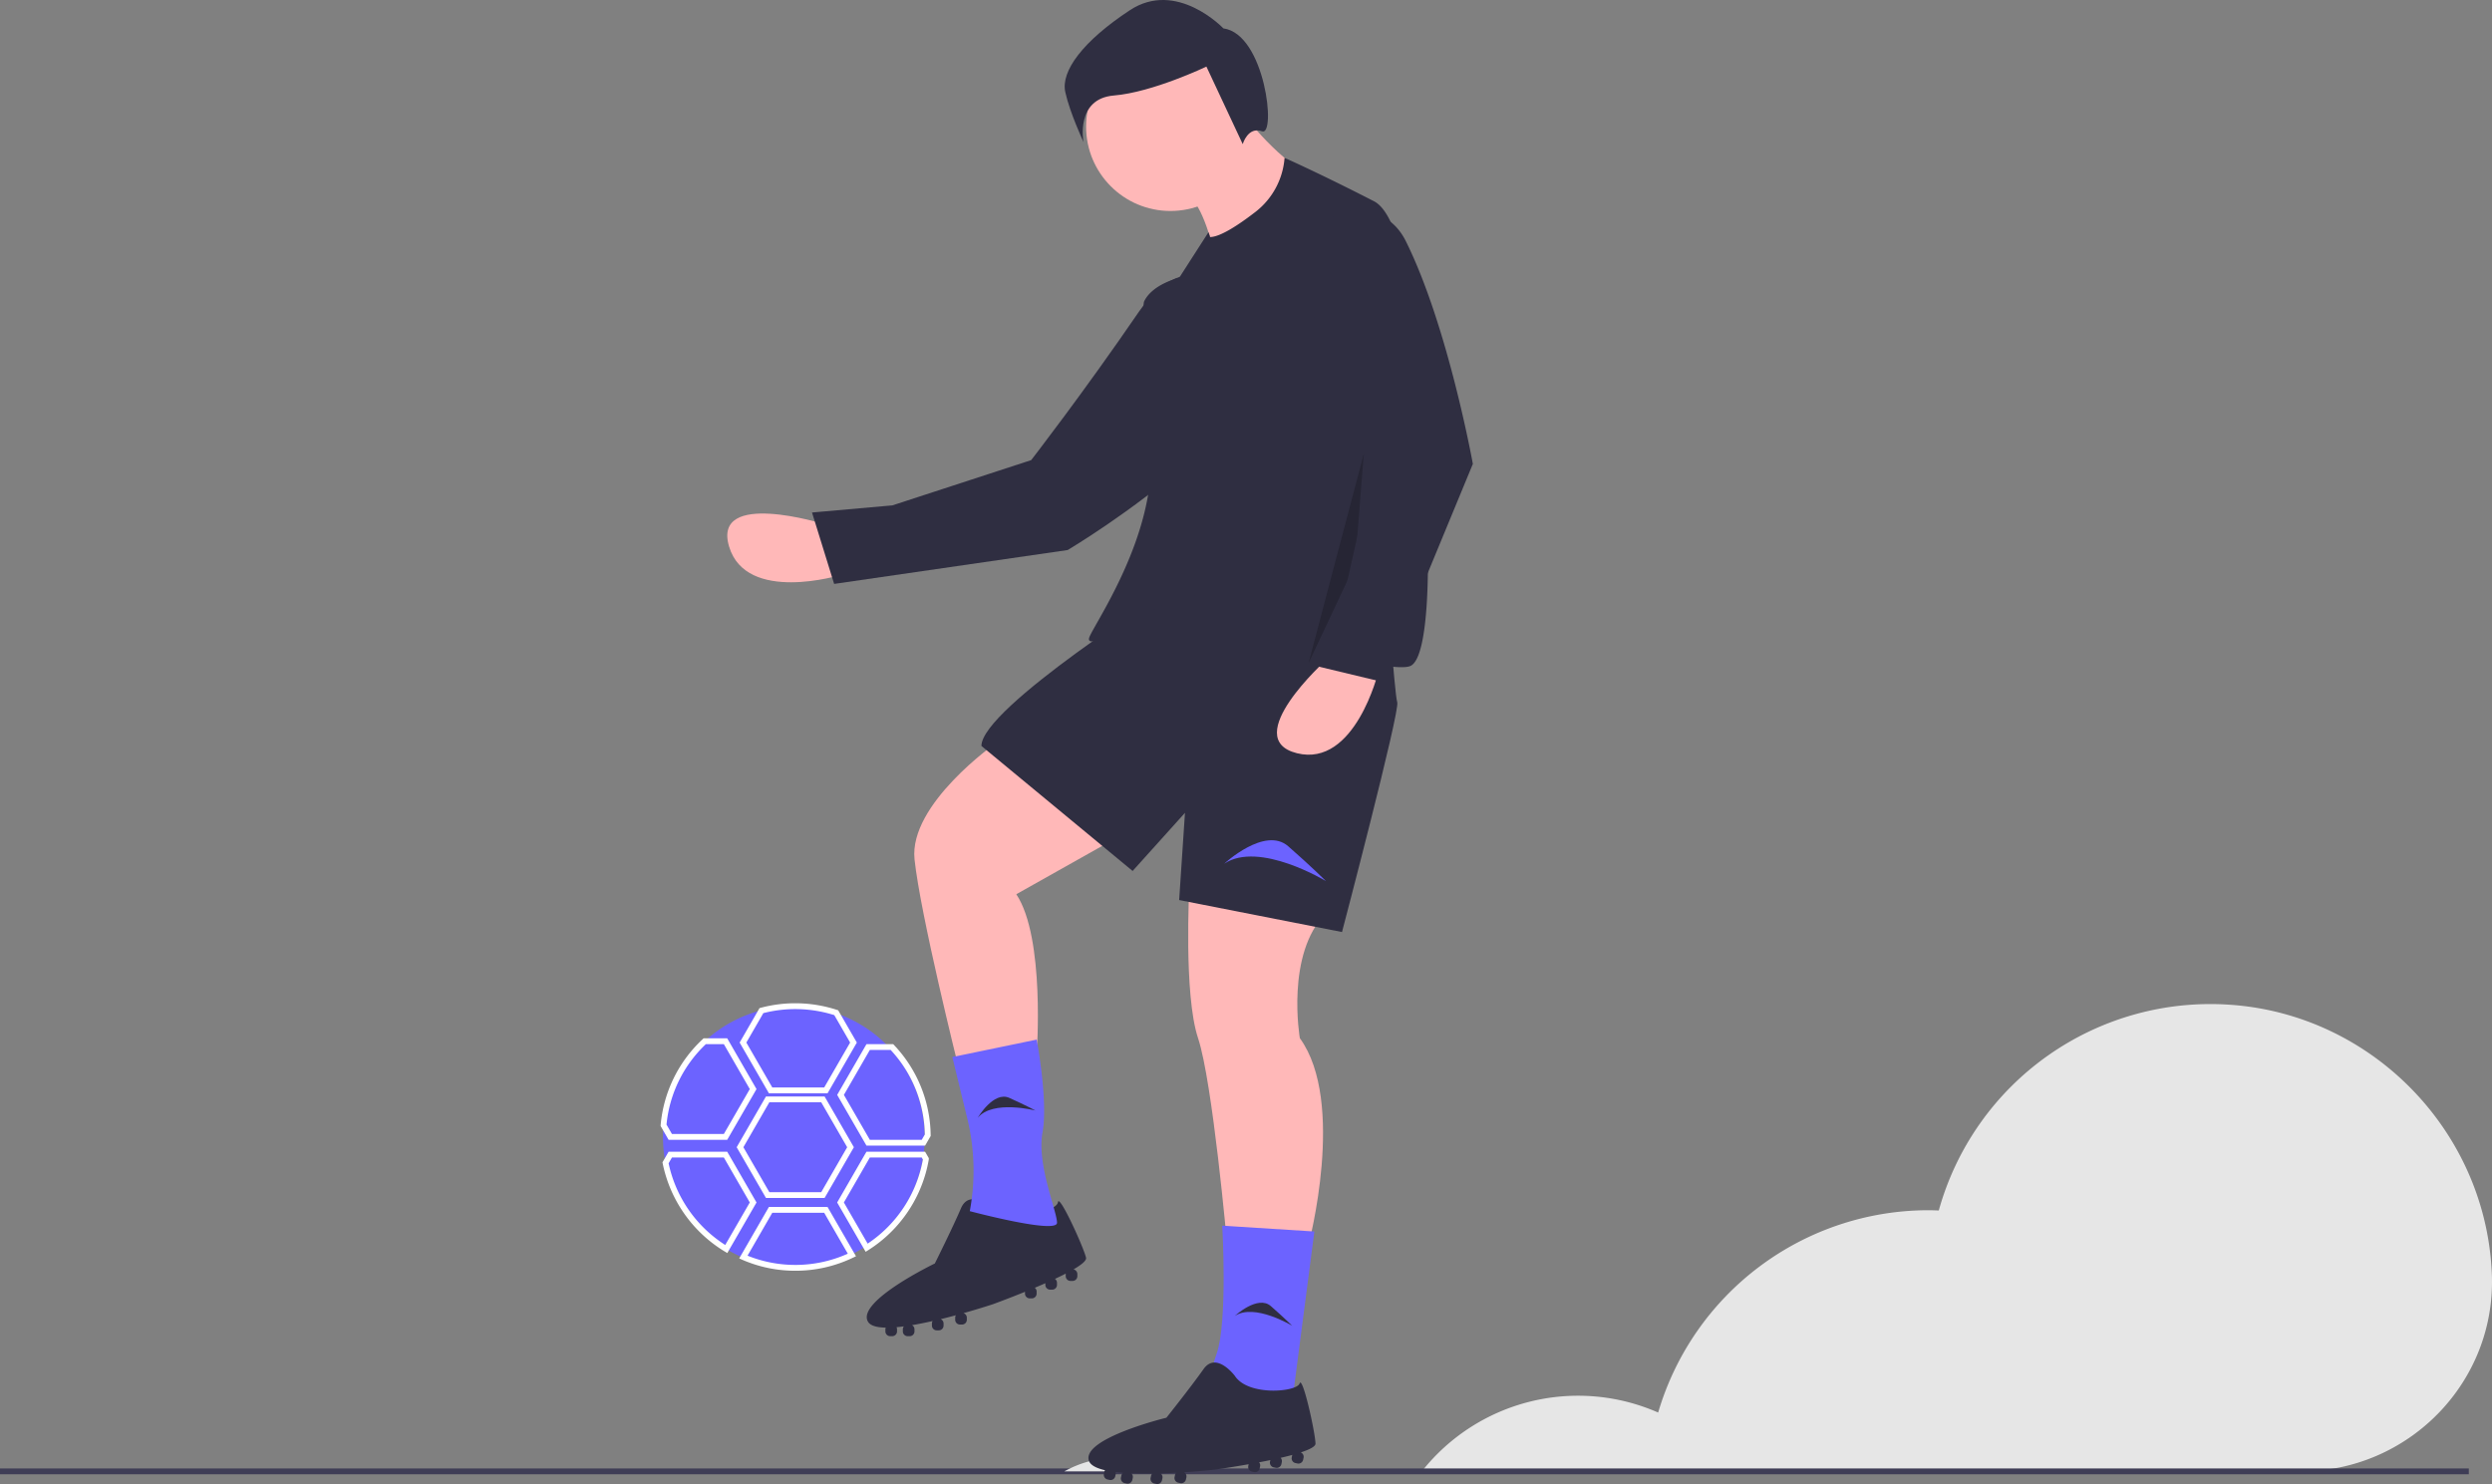 <svg id="Soccer" xmlns="http://www.w3.org/2000/svg" width="856.973" height="510.426" viewBox="0 0 856.973 510.426">
  <rect x="0" y="0" width="856.973" height="510.426" fill="#808080" stroke="none"/>
  <g id="Group_1" data-name="Group 1">
    <g id="BG" transform="translate(-507 -269)">
      <path id="BGElement" d="M1028.36,631.558c-2.67-48.412-41.566-87.883-89.938-91.191a96.924,96.924,0,0,0-100.183,70.761c-1.174-.042-2.347-.089-3.531-.089a96.921,96.921,0,0,0-92.971,69.583,68.484,68.484,0,0,0-81.267,20.23H962.742c37.136,0,67.2-30.759,65.69-67.864Q1028.4,632.274,1028.36,631.558Z" transform="translate(335.487 74.213)" fill="#e6e6e6"/>
      <path id="Path_32" data-name="Path 32" d="M0,0H849V2H0Z" transform="translate(507 774.065)" fill="#3f3d56"/>
    </g>
    <g id="RightHand" transform="translate(-507 -269)">
      <path id="Path_6" data-name="Path 6" d="M454.857,375.025s-38.535-12-32.619,7.745,38.373,9.773,38.373,9.773Z" transform="translate(335.487 74.213)" fill="#ffb8b8"/>
      <path id="Path_7" data-name="Path 7" d="M602.159,300.9s-19.748-26.987-38.935,1.029c-19.224,28.071-37.1,51.115-37.1,51.115l-47.746,15.568-27.622,2.451,7.609,24.558,80.314-11.651S628.095,330.856,602.159,300.9Z" transform="translate(335.487 74.213)" fill="#2f2e41"/>
    </g>
    <g id="Shoe" transform="translate(-507 -269)">
      <path id="Path_12" data-name="Path 12" d="M543.013,627.352c-1-4-9.308-22.136-9.654-19.068s-16.346,8.068-22.346,2.068c0,0-8-7-11,0s-9,19-9,19-27,13-23,20c.809,1.416,3.05,2.013,6.111,2.065a1.635,1.635,0,0,0-.111.58v.709a1.646,1.646,0,0,0,1.646,1.646h.709a1.646,1.646,0,0,0,1.646-1.646V652a1.627,1.627,0,0,0-.18-.733c.818-.072,1.666-.166,2.539-.281a1.631,1.631,0,0,0-.359,1.015v.709a1.646,1.646,0,0,0,1.646,1.646h.709a1.646,1.646,0,0,0,1.646-1.646V652a1.638,1.638,0,0,0-.851-1.433c2.3-.384,4.7-.873,7.093-1.415a1.631,1.631,0,0,0-.241.847v.709a1.646,1.646,0,0,0,1.646,1.646h.709a1.646,1.646,0,0,0,1.646-1.646V650a1.644,1.644,0,0,0-.978-1.5c1.792-.437,3.548-.892,5.219-1.344a1.63,1.63,0,0,0-.241.845v.709a1.646,1.646,0,0,0,1.646,1.646h.709a1.646,1.646,0,0,0,1.646-1.646V648a1.64,1.64,0,0,0-1.157-1.563c5.873-1.654,10.157-3.082,10.157-3.082s4.976-1.81,11-4.256v.611a1.646,1.646,0,0,0,1.646,1.646h.709a1.646,1.646,0,0,0,1.646-1.646V639a1.636,1.636,0,0,0-.636-1.291c1.21-.508,2.43-1.031,3.636-1.563v.563a1.646,1.646,0,0,0,1.646,1.646h.709a1.646,1.646,0,0,0,1.646-1.646V636a1.641,1.641,0,0,0-.7-1.347c1.3-.609,2.562-1.217,3.721-1.813-.005.053-.016.1-.016.16v.709a1.646,1.646,0,0,0,1.646,1.646h.709a1.646,1.646,0,0,0,1.646-1.646V633a1.646,1.646,0,0,0-1.317-1.612C541.492,629.761,543.255,628.321,543.013,627.352Z" transform="translate(337.465 74.213)" fill="#2f2e41"/>
    </g>
    <g id="Body" transform="translate(-507 -269)">
      <path id="Path_1" data-name="Path 1" d="M585.513,699.852c3.119-3.939,7.232,3.9,11.346,1h-22.8C578.7,703.429,582.324,695.642,585.513,699.852Z" transform="translate(335.487 74.213)" fill="none"/>
      <path id="Path_2" data-name="Path 2" d="M660.47,700.852h-3.93c.844.593,1.691,1.184,2.5,1.825C659.5,702.054,659.989,701.458,660.47,700.852Z" transform="translate(335.487 74.213)" fill="none"/>
      <path id="Path_3" data-name="Path 3" d="M555.814,696.125a37.625,37.625,0,0,0-18.293,4.727h36.54A37.459,37.459,0,0,0,555.814,696.125Z" transform="translate(335.487 74.213)" fill="#e6e6e6"/>
      <path id="Path_8" data-name="Path 8" d="M514.013,450.352s-30,21-28,40,15,71,15,71l27-4s3-40-7-55l48-27Z" transform="translate(335.487 74.213)" fill="#ffb8b8"/>
      <path id="Path_9" data-name="Path 9" d="M580.513,499.852s-2,37,3,52,10,71,10,71h28s13-49-3-71c0,0-5-29,9-43Z" transform="translate(335.487 74.213)" fill="#ffb8b8"/>
      <path id="Path_10" data-name="Path 10" d="M574.013,397.352s-65,41-65,54l52,43,18-20-2,30,56,11s20-76,19-79-4-47-4-47Z" transform="translate(335.487 74.213)" fill="#2f2e41"/>
      <path id="Path_11" data-name="Path 11" d="M528.013,552.352l-29,6,5.152,21.182a75.641,75.641,0,0,1,.848,31.818h0s30,8,30,4-7-20-5-31S528.013,552.352,528.013,552.352Z" transform="translate(335.487 74.213)" fill="#6c63ff"/>
      <path id="Path_13" data-name="Path 13" d="M623.513,618.352l-31.68-2s1.92,33-1.92,44-1.92,15-1.92,15l27.84,2Z" transform="translate(335.487 74.213)" fill="#6c63ff"/>
      <path id="Path_14" data-name="Path 14" d="M623.9,691.286c-.144-4.121-4.488-23.59-5.466-20.662s-17.669,4.482-22.286-2.637c0,0-6.365-8.514-10.758-2.294S572.629,682.4,572.629,682.4s-29.117,7.085-26.665,14.765c.5,1.553,2.564,2.6,5.546,3.294a1.634,1.634,0,0,0-.229.544l-.148.693a1.646,1.646,0,0,0,1.266,1.953l.693.148a1.646,1.646,0,0,0,1.953-1.266l.148-.693a1.627,1.627,0,0,0-.023-.755c.815.1,1.664.185,2.541.255a1.63,1.63,0,0,0-.563.917l-.148.693a1.646,1.646,0,0,0,1.266,1.953l.693.148a1.646,1.646,0,0,0,1.953-1.266l.148-.693a1.638,1.638,0,0,0-.534-1.579c2.331.1,4.783.127,7.232.1a1.631,1.631,0,0,0-.413.778l-.148.693a1.646,1.646,0,0,0,1.266,1.953l.693.148a1.646,1.646,0,0,0,1.953-1.266l.148-.693a1.644,1.644,0,0,0-.644-1.673c1.843-.054,3.656-.133,5.384-.226a1.63,1.63,0,0,0-.411.777l-.148.693a1.646,1.646,0,0,0,1.266,1.953l.693.148a1.646,1.646,0,0,0,1.953-1.266l.148-.693a1.64,1.64,0,0,0-.806-1.77c6.089-.393,10.577-.9,10.577-.9s5.244-.733,11.646-1.869l-.127.6a1.646,1.646,0,0,0,1.266,1.953l.693.148a1.646,1.646,0,0,0,1.953-1.266l.148-.693a1.636,1.636,0,0,0-.353-1.4c1.289-.245,2.591-.5,3.882-.77l-.117.55a1.646,1.646,0,0,0,1.266,1.953l.693.148a1.646,1.646,0,0,0,1.953-1.266l.148-.693a1.641,1.641,0,0,0-.408-1.464c1.4-.323,2.759-.656,4.017-1-.016.051-.038.1-.049.153l-.148.693A1.646,1.646,0,0,0,617,697.994l.693.148a1.646,1.646,0,0,0,1.953-1.266l.148-.693a1.646,1.646,0,0,0-.952-1.852C621.913,693.326,623.938,692.285,623.9,691.286Z" transform="translate(335.487 74.213)" fill="#2f2e41"/>
      <circle id="Ellipse_1" data-name="Ellipse 1" cx="29" cy="29" r="29" transform="translate(880.5 283.565)" fill="#ffb8b8"/>
      <path id="Path_15" data-name="Path 15" d="M600.013,235.352s16,20,24,19l-35,27s-4-17-9-19S600.013,235.352,600.013,235.352Z" transform="translate(335.487 74.213)" fill="#ffb8b8"/>
      <path id="Path_16" data-name="Path 16" d="M662.513,383.852S662.511,273.505,644,264s-30.738-14.922-30.738-14.922h0a25.958,25.958,0,0,1-9.98,18.567c-6.134,4.736-12.245,8.663-15.659,8.675l-.11-.468-.416-1.189-10.084,15.689s-9,2-12,8c-1.623,3.246,6.031,35.923,1.5,65.5-3.844,25.094-20.041,47.746-20.5,50.5-.776,4.655,18.91-7.542,27.775-13.244.131.146.225.244.225.244s-5,2,5-1c5.666-1.7,13.577-1.794,19.372-1.557-.007,1.737.034,3.118.128,4.057,1,10,51,24,58,21S662.513,383.852,662.513,383.852Z" transform="translate(335.487 74.213)" fill="#2f2e41"/>
      <path id="Path_18" data-name="Path 18" d="M592.513,491.852s14-13,22-6,13,12,13,12S604.513,483.852,592.513,491.852Z" transform="translate(335.487 74.213)" fill="#6c63ff"/>
      <path id="Path_19" data-name="Path 19" d="M596.15,647.4s7.891-7.327,12.4-3.382,7.327,6.764,7.327,6.764S602.913,642.891,596.15,647.4Z" transform="translate(335.487 74.213)" fill="#2f2e41"/>
      <path id="Path_20" data-name="Path 20" d="M507.746,579.246s5.417-9.307,10.879-6.844,8.979,4.338,8.979,4.338S512.905,572.963,507.746,579.246Z" transform="translate(335.487 74.213)" fill="#2f2e41"/>
      <path id="Path_22" data-name="Path 22" d="M469,156.065l-19,72,16-34Z" transform="translate(507 269)" opacity="0.2"/>
      <path id="Path_23" data-name="Path 23" d="M592.226,204.548S576.2,187.672,560.06,198.3s-23.789,20.952-22.207,28.141,6.264,17.188,6.264,17.188-2.91-14.893,10.451-15.995,31.819-9.944,31.819-9.944l12.486,26.664s1.765-6.179,6.659-4.407S606.632,206.525,592.226,204.548Z" transform="translate(335.487 74.213)" fill="#2f2e41"/>
    </g>
    <g id="LeftHand" transform="translate(-507 -269)">
      <path id="Path_17" data-name="Path 17" d="M627.513,421.852s-30,27-10,32,28-28,28-28Z" transform="translate(335.487 74.213)" fill="#ffb8b8"/>
      <path id="Path_21" data-name="Path 21" d="M654.957,277.721c-9.913-19.926-40.074-9.058-35.173,12.651q.11.485.23.98a197.35,197.35,0,0,0,25,58l-11,49-12,25,25,6,31-75S669.462,306.879,654.957,277.721Z" transform="translate(335.487 74.213)" fill="#2f2e41"/>
    </g>
    <g id="SoccerBall" transform="translate(-507 -269)">
      <path id="Path_24" data-name="Path 24" d="M489.513,585.852a45.911,45.911,0,0,1-.63,7.56v.01a45.011,45.011,0,0,1-62.24,33.73h-.01a43.9,43.9,0,0,1-5.37-2.77,45.067,45.067,0,0,1-20.88-29.65,45.555,45.555,0,0,1-.87-8.88c0-1.36.06-2.71.18-4.04v-.01a45,45,0,0,1,89.81,3.43v.01C489.513,585.452,489.513,585.642,489.513,585.852Z" transform="translate(335.487 74.213)" fill="#6c63ff"/>
      <path id="Path_25" data-name="Path 25" d="M455.59,570.822H435.436l-10.078-17.45,6.835-11.848.4-.107a46.155,46.155,0,0,1,26.3.735l.362.12,6.41,11.1Zm-19-2h17.846l8.922-15.45-5.449-9.437a44.354,44.354,0,0,0-24.4-.691l-5.843,10.129Z" transform="translate(335.994 74.213)" fill="#fff"/>
      <path id="Path_26" data-name="Path 26" d="M454.59,606.823H434.436l-10.078-17.454,10.078-17.455H454.59l10.078,17.454Zm-19-2h17.846l8.922-15.454-8.922-15.455H435.59l-8.922,15.454Z" transform="translate(335.975 74.213)" fill="#fff"/>
      <path id="Path_27" data-name="Path 27" d="M444.513,631.852a45.582,45.582,0,0,1-18.269-3.783l-1.028-.446,10.219-17.711H455.59l9.788,16.955-.972.467a45.571,45.571,0,0,1-19.893,4.518Zm-16.437-5.184a44.049,44.049,0,0,0,34.485-.682l-8.125-14.075H436.591Z" transform="translate(335.99 74.213)" fill="#fff"/>
      <path id="Path_28" data-name="Path 28" d="M488.59,588.822H468.436l-10.078-17.45,10.077-17.46h9.177l.3.312a45.78,45.78,0,0,1,12.594,31v.29Zm-19-2h17.846l1.063-1.841a43.778,43.778,0,0,0-11.749-29.069h-7.16l-8.923,15.46Z" transform="translate(336.539 74.213)" fill="#fff"/>
      <path id="Path_29" data-name="Path 29" d="M468.158,625.333l-9.8-16.962,10.077-17.46h20.154l1.294,2.23-.014.447a46.1,46.1,0,0,1-20.832,31.188Zm-7.49-16.962,8.175,14.148A44.09,44.09,0,0,0,487.837,593.6l-.4-.689H469.591Z" transform="translate(336.533 74.213)" fill="#fff"/>
      <path id="Path_30" data-name="Path 30" d="M421.619,625.765l-.873-.527a46.115,46.115,0,0,1-21.343-30.31l-.074-.37,2.107-3.646h20.155l10.077,17.46ZM401.439,594.9a44.112,44.112,0,0,0,19.474,28.086l8.445-14.617-8.923-15.46H402.59Z" transform="translate(335.487 74.213)" fill="#fff"/>
      <path id="Path_31" data-name="Path 31" d="M421.59,586.822H401.436l-2.743-4.741v-.269a45.861,45.861,0,0,1,14.489-29.633l.288-.268h8.121l10.077,17.46Zm-19-2h17.846l8.922-15.45-8.923-15.46h-6.176a43.818,43.818,0,0,0-13.542,27.674Z" transform="translate(335.487 74.213)" fill="#fff"/>
    </g>
  </g>
</svg>
